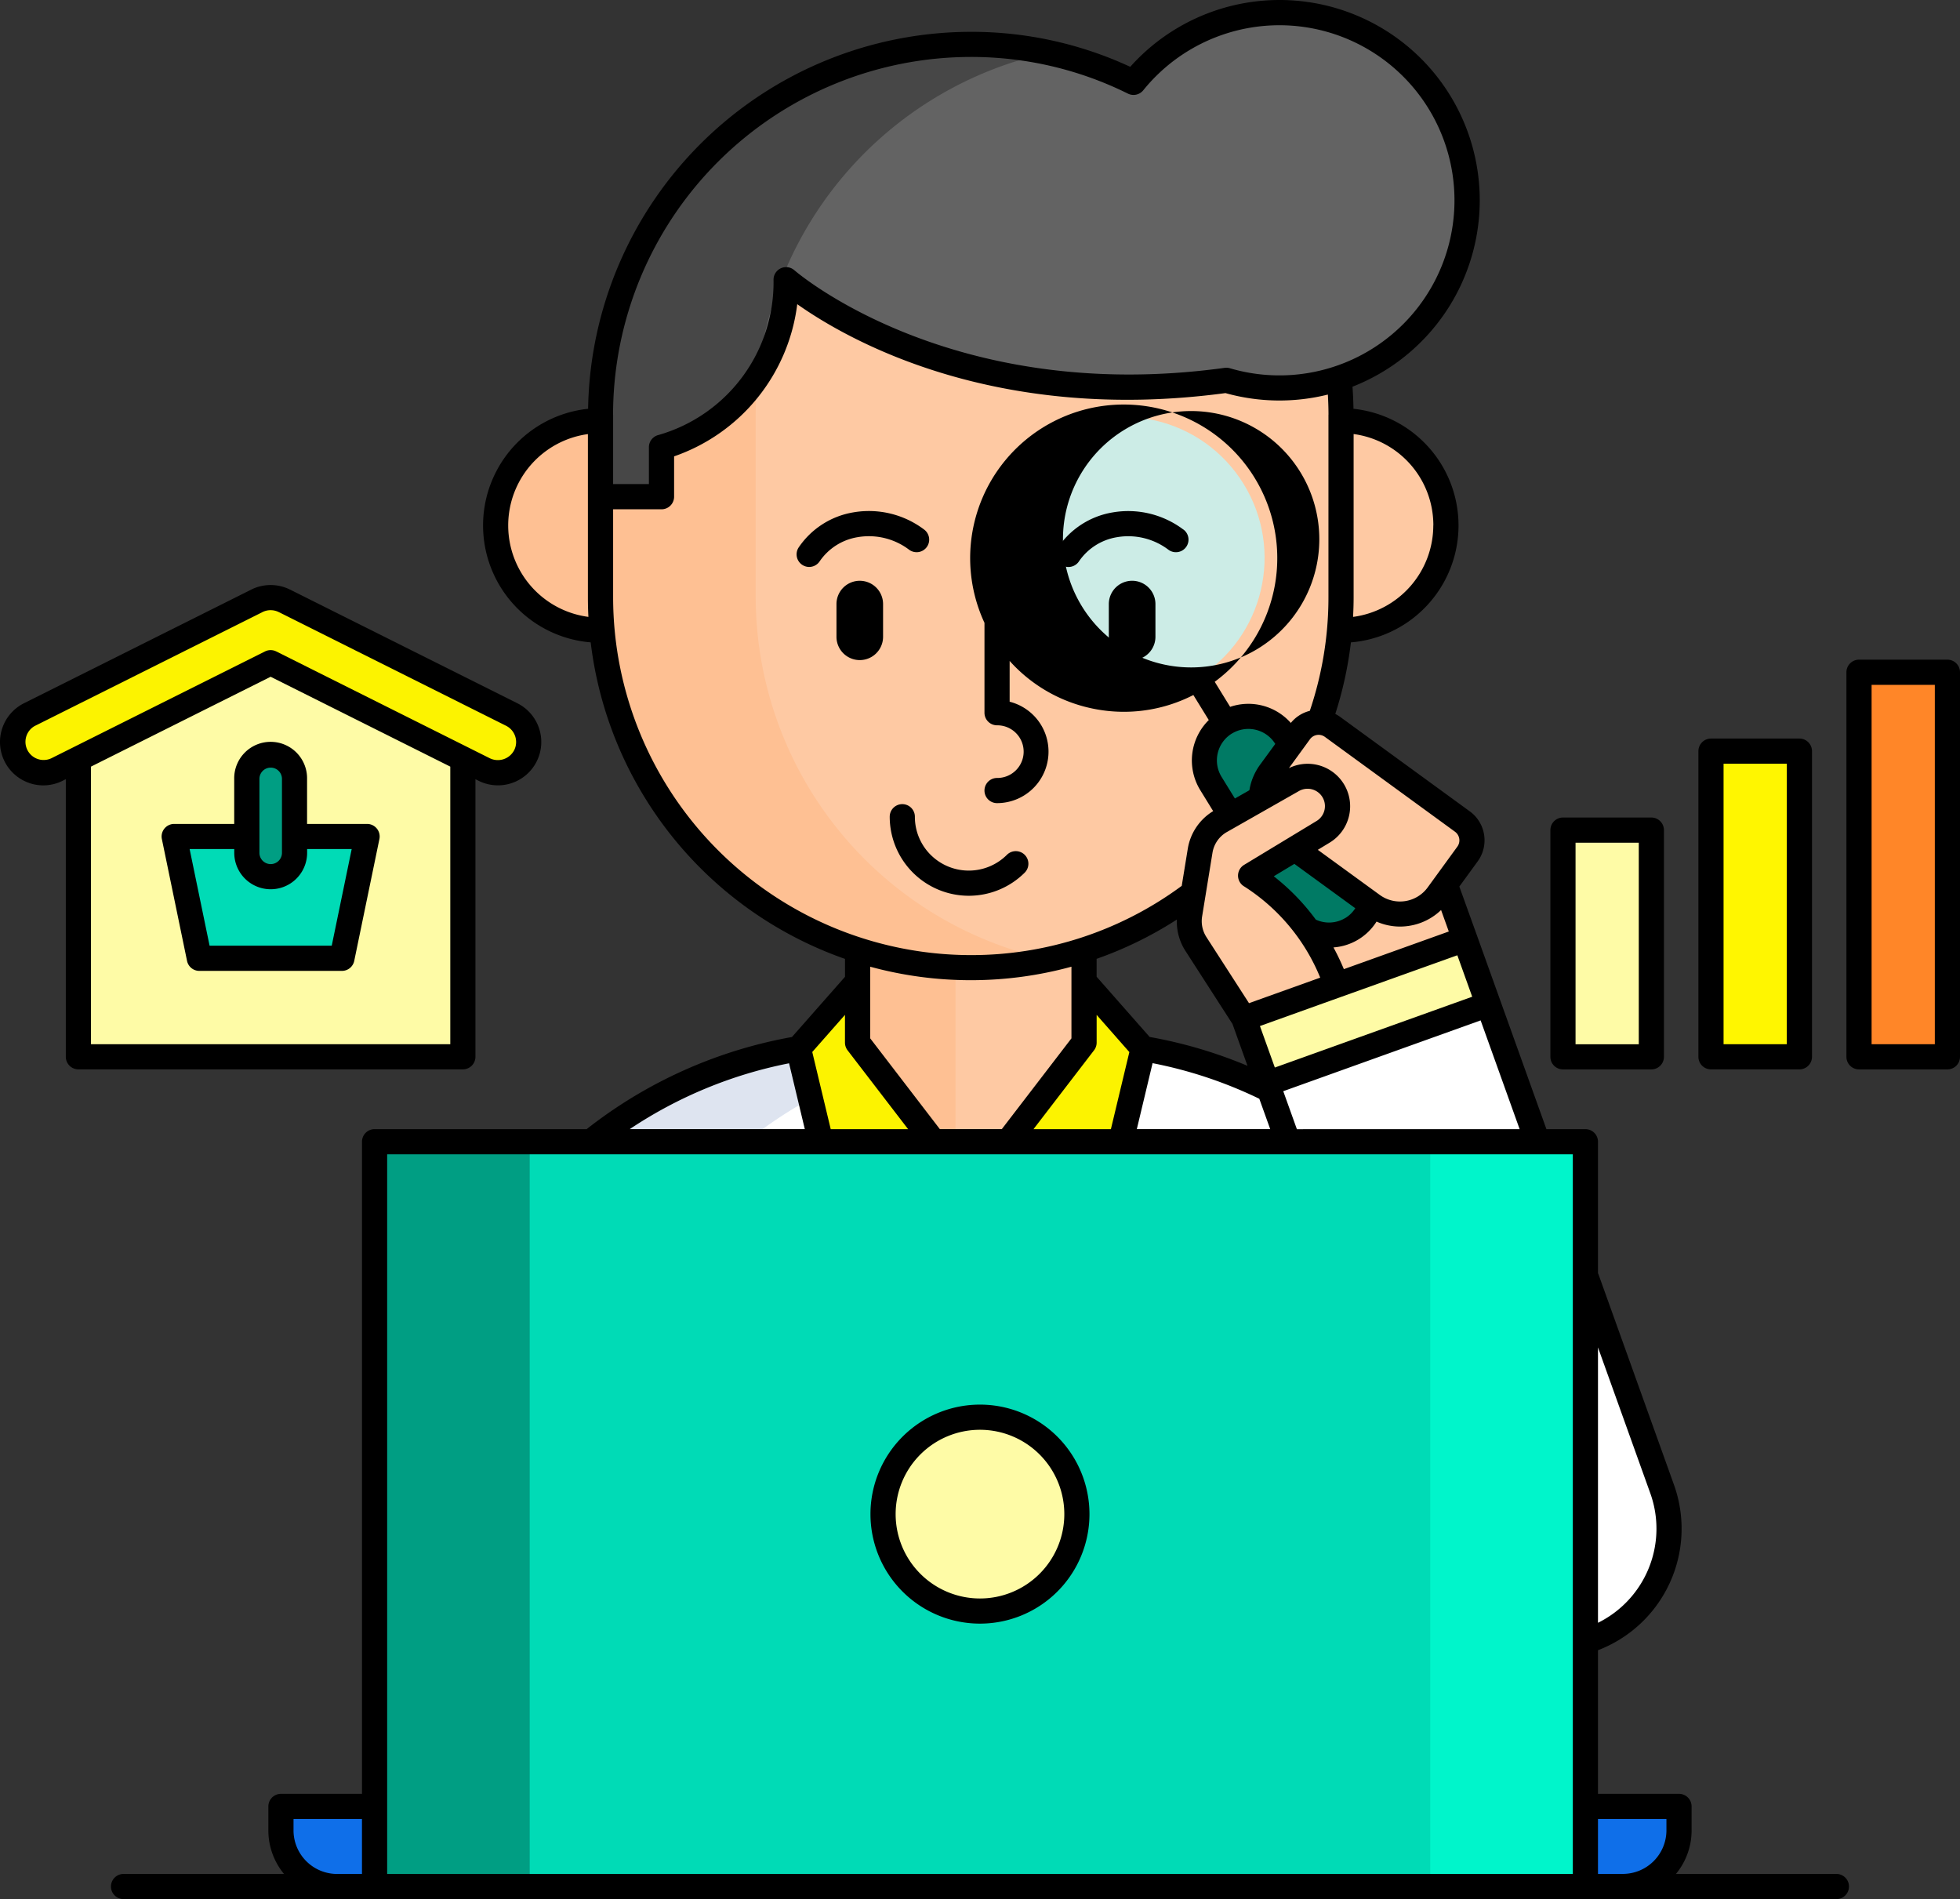 <svg xmlns="http://www.w3.org/2000/svg" width="165.144" height="160" viewBox="0 0 165.144 160">
  <rect x="0" y="0" width="165.144" height="160" fill="#333333" stroke="none"/>
  <g id="t1-ic1" transform="translate(-11.16 -8.918)">
    <circle id="Ellipse_4427" data-name="Ellipse 4427" cx="8.834" cy="8.834" r="8.834" transform="translate(52.925 44.352)" fill="#fec093"/>
    <circle id="Ellipse_4428" data-name="Ellipse 4428" cx="8.834" cy="8.834" r="8.834" transform="translate(115.321 44.352)" fill="#fec9a3"/>
    <path id="Path_152234" data-name="Path 152234" d="M155.529,184.071H61.406v-12.76a38.122,38.122,0,0,1,38.122-38.122H115.86a38.122,38.122,0,0,1,38.122,38.122Z" transform="translate(-14.738 -36.45)" fill="#fff"/>
    <path id="Path_152235" data-name="Path 152235" d="M112.6,133.189H99.529a38.122,38.122,0,0,0-38.122,38.122v12.76H74.481v-12.76A38.122,38.122,0,0,1,112.6,133.189Z" transform="translate(-14.738 -36.45)" fill="#dee4f0" style="mix-blend-mode: multiply;isolation: isolate"/>
    <rect id="Rectangle_33282" data-name="Rectangle 33282" width="19.081" height="37.751" rx="9.54" transform="translate(83.416 71.296)" fill="#fec9a3"/>
    <path id="Path_152236" data-name="Path 152236" d="M113.406,106.762v18.67a9.579,9.579,0,0,0,8.258,9.454V97.309a9.578,9.578,0,0,0-8.258,9.453Z" transform="translate(-29.99 -25.926)" fill="#fec093"/>
    <rect id="Rectangle_33283" data-name="Rectangle 33283" width="62.397" height="77.789" rx="31.198" transform="translate(61.758 12.655)" fill="#fec9a3"/>
    <path id="Path_152237" data-name="Path 152237" d="M95.833,60.8V45.4a31.316,31.316,0,0,1,24.664-30.5A31.17,31.17,0,0,0,82.759,45.4V60.8a31.168,31.168,0,0,0,37.735,30.5A31.316,31.316,0,0,1,95.833,60.8Z" transform="translate(-21.001 -1.551)" fill="#fec093"/>
    <path id="Path_152238" data-name="Path 152238" d="M111.341,131.087l9.54,12.431-10.335,5.565-4.181-17.494,4.977-5.65Z" transform="translate(-27.924 -34.323)" fill="#fcf300"/>
    <path id="Path_152239" data-name="Path 152239" d="M136.446,131.087l-9.54,12.431,10.335,5.565,4.182-17.494-4.977-5.65Z" transform="translate(-33.949 -34.323)" fill="#fcf300"/>
    <path id="Path_152240" data-name="Path 152240" d="M114.817,82.876a1.963,1.963,0,1,1-3.926,0V80.12a1.963,1.963,0,1,1,3.926,0Z" transform="translate(-29.252 -20.308)"/>
    <path id="Path_152241" data-name="Path 152241" d="M139.966,10.421a15.779,15.779,0,0,0-12.3,5.874,30.905,30.905,0,0,0-13.71-3.2,31.29,31.29,0,0,0-31.2,31.2v6.911H87.9V47.036s10.4-2.625,10.5-14.108c0,0,13.238,11.752,37.092,8.472a15.812,15.812,0,1,0,4.474-30.978Z" transform="translate(-21.001 -0.441)" fill="#636363"/>
    <path id="Path_152242" data-name="Path 152242" d="M120.477,14.907a30.931,30.931,0,0,0-6.52-.707,31.29,31.29,0,0,0-31.2,31.2v6.911H87.9V48.144A15.289,15.289,0,0,0,95.99,42.29a31.349,31.349,0,0,1,24.488-27.384Z" transform="translate(-21.001 -1.549)" fill="#474747"/>
    <path id="Path_152243" data-name="Path 152243" d="M0,0H19.787V6.861H0Z" transform="matrix(0.941, -0.338, 0.338, 0.941, 113.646, 88.202)" fill="#fec9a3"/>
    <path id="Path_152244" data-name="Path 152244" d="M0,0H19.787V49.233A9.894,9.894,0,0,1,0,49.233V0Z" transform="matrix(0.941, -0.338, 0.338, 0.941, 115.961, 94.655)" fill="#fff"/>
    <path id="Path_152245" data-name="Path 152245" d="M0,0H19.787V5.832H0Z" transform="matrix(0.941, -0.338, 0.338, 0.941, 115.964, 94.658)" fill="#fefba6"/>
    <circle id="Ellipse_4429" data-name="Ellipse 4429" cx="11.883" cy="11.883" r="11.883" transform="translate(89.474 52.049) rotate(-31.671)" fill="#ccece6"/>
    <rect id="Rectangle_33284" data-name="Rectangle 33284" width="7.424" height="20.361" rx="3.712" transform="translate(111.226 71.75) rotate(-31.671)" fill="#007a64"/>
    <path id="Path_152246" data-name="Path 152246" d="M3.951,0H8.2a1.956,1.956,0,0,1,1.956,1.956V15.534A1.956,1.956,0,0,1,8.2,17.491H3.951A3.951,3.951,0,0,1,0,13.539V3.951A3.951,3.951,0,0,1,3.951,0Z" transform="translate(115.85 77.245) rotate(-53.909)" fill="#fec9a3"/>
    <path id="Path_152247" data-name="Path 152247" d="M157.55,121.869l-4.042-6.28a3.534,3.534,0,0,1-.516-2.48l.873-5.365a3.533,3.533,0,0,1,1.741-2.5l6.057-3.444a2.524,2.524,0,0,1,2.554,4.353l-6.1,3.693a17.558,17.558,0,0,1,7.251,9.224Z" transform="translate(-41.587 -27.146)" fill="#fec9a3"/>
    <path id="Path_152248" data-name="Path 152248" d="M147.29,82.876a1.964,1.964,0,1,1-3.928,0V80.12a1.964,1.964,0,1,1,3.928,0Z" transform="translate(-38.776 -20.308)"/>
    <path id="Path_152249" data-name="Path 152249" d="M162.453,224.277v2.013a4.748,4.748,0,0,1-4.735,4.735H49.39a4.748,4.748,0,0,1-4.735-4.735v-2.013Z" transform="translate(-9.824 -63.167)" fill="#0f6fe9"/>
    <path id="Path_152250" data-name="Path 152250" d="M55.816,145.033H157.839v62.748H55.816Z" transform="translate(-13.098 -39.924)" fill="#00dbb6"/>
    <path id="Path_152251" data-name="Path 152251" d="M55.816,145.033H68.89v62.748H55.816Z" transform="translate(-13.098 -39.924)" fill="#009e83"/>
    <path id="Path_152252" data-name="Path 152252" d="M181.684,145.033h13.074v62.748H181.684Z" transform="translate(-50.016 -39.924)" fill="#00f5cb"/>
    <circle id="Ellipse_4430" data-name="Ellipse 4430" cx="8.166" cy="8.166" r="8.166" transform="translate(85.565 128.318)" fill="#fefba6"/>
    <path id="Path_152253" data-name="Path 152253" d="M20.508,96.025v25.1H52.9v-25.1l-16.2-8.1Z" transform="translate(-2.742 -23.174)" fill="#fefba6"/>
    <path id="Path_152254" data-name="Path 152254" d="M54.714,90.012,35.563,80.434a2.592,2.592,0,0,0-2.318,0L14.087,90.012a2.591,2.591,0,1,0,2.318,4.635l1.542-.771L34.4,85.649l16.454,8.227,1.542.771a2.591,2.591,0,1,0,2.318-4.635Z" transform="translate(-0.438 -20.896)" fill="#fcf300"/>
    <path id="Path_152255" data-name="Path 152255" d="M197.508,107.876h7.448v19.1h-7.448Z" transform="translate(-54.658 -29.025)" fill="#fefba6"/>
    <path id="Path_152256" data-name="Path 152256" d="M215.157,98.468H222.6V124.22h-7.448Z" transform="translate(-59.834 -26.266)" fill="#fff600"/>
    <path id="Path_152257" data-name="Path 152257" d="M232.806,89.06h7.448v32.4h-7.448Z" transform="translate(-65.011 -23.506)" fill="#ff8628"/>
    <path id="Path_152258" data-name="Path 152258" d="M46.061,118.9H34.047l-2.12-10.262H48.181Z" transform="translate(-6.091 -29.249)" fill="#00dbb6"/>
    <rect id="Rectangle_33285" data-name="Rectangle 33285" width="4.019" height="10.247" rx="2.009" transform="translate(31.953 72.53)" fill="#009e83"/>
    <g id="Group_97223" data-name="Group 97223" transform="translate(11.16 8.918)">
      <path id="Path_152259" data-name="Path 152259" d="M64.81,63.038A32.335,32.335,0,0,0,86.237,89.705v1.509l-4.468,5.072a39.172,39.172,0,0,0-17.3,7.762H46.6a1.06,1.06,0,0,0-1.06,1.06V160.05H38.711a1.06,1.06,0,0,0-1.06,1.06v2.013a5.767,5.767,0,0,0,1.318,3.675H25.45a1.06,1.06,0,1,0,0,2.12H169.77a1.06,1.06,0,1,0,0-2.12H156.251a5.767,5.767,0,0,0,1.318-3.675V161.11a1.06,1.06,0,0,0-1.06-1.06h-6.827v-12.1a10.963,10.963,0,0,0,6.408-13.922l-6.37-17.758a.826.826,0,0,0-.038-.08V105.109a1.06,1.06,0,0,0-1.06-1.06h-3.285l-3.9-10.875-1.969-5.489L138,83.611l1.544-2.12a3.015,3.015,0,0,0-.662-4.215l-10.973-7.995a3.05,3.05,0,0,0-.362-.212,31.852,31.852,0,0,0,1.317-6.03,9.884,9.884,0,0,0,.216-19.68q-.015-.931-.083-1.861a16.87,16.87,0,1,0-18.727-26.951A31.746,31.746,0,0,0,96.839,11.6,32.289,32.289,0,0,0,64.592,43.358a9.884,9.884,0,0,0,.218,19.68ZM96.837,91.5a32.091,32.091,0,0,0,8.48-1.137V96.4l-5.866,7.645H94.227L88.361,96.4V90.364A32.17,32.17,0,0,0,96.837,91.5Zm18.072-2.488,3.977,6.176,1.264,3.526a38.909,38.909,0,0,0-8.244-2.432l-4.468-5.073V89.7a32.055,32.055,0,0,0,6.76-3.309,4.576,4.576,0,0,0,.712,2.625Zm.489-23.863a10.8,10.8,0,1,1,.007,0Zm3.435,5.574a2.662,2.662,0,0,1,3.652.862l.006.008-1.3,1.779a5.011,5.011,0,0,0-.881,2.124l-1.221.695-1.123-1.821a2.656,2.656,0,0,1,.864-3.649Zm-.411,8.289,6.056-3.444a1.464,1.464,0,0,1,1.484,2.524l-6.1,3.693a1.06,1.06,0,0,0,.044,1.837,16.509,16.509,0,0,1,6.372,7.663l-6,2.15-3.589-5.569a2.473,2.473,0,0,1-.362-1.736l.873-5.365a2.464,2.464,0,0,1,1.221-1.753Zm18.038,6.572.651,1.813-8.841,3.172a20.273,20.273,0,0,0-.875-1.831,4.676,4.676,0,0,0,3.628-2.175,4.947,4.947,0,0,0,1.96.419,5.08,5.08,0,0,0,.79-.062,4.975,4.975,0,0,0,2.689-1.333Zm-29.24,11.822a1.06,1.06,0,0,0,.22-.645V94.423l2.756,3.132-1.555,6.494h-6.521Zm4.933,1.084a36.784,36.784,0,0,1,8.993,3l.919,2.557H110.825Zm9.046-3.129,4.965-1.782L137.831,89.4l1.253,3.493-16.63,5.965Zm7.208-9.111a2.641,2.641,0,0,1-2.5.146,18.613,18.613,0,0,0-3.542-3.651L124.1,81.7l5.132,3.738a2.614,2.614,0,0,1-.826.817Zm-42.172,8.17v2.341a1.06,1.06,0,0,0,.219.645l5.1,6.643h-6.52l-1.555-6.5ZM81.525,98.5l1.326,5.547H68.1A37.021,37.021,0,0,1,81.525,98.5Zm-41.753,64.62v-.953h5.767V166.8H43.445a3.675,3.675,0,0,1-3.674-3.673Zm115.677-.953v.953a3.675,3.675,0,0,1-3.675,3.675h-2.093v-4.627Zm-1.355-27.428a8.843,8.843,0,0,1-4.412,10.9v-23.2ZM147.561,166.8h-99.9V106.169h99.9Zm-23.25-62.748-1.147-3.2,16.63-5.965,3.286,9.162Zm13.324-25.06a.9.9,0,0,1,.2,1.252l-2.5,3.436a2.89,2.89,0,0,1-4.039.636l-5.222-3.8.989-.6a3.58,3.58,0,0,0-3.422-6.282l1.774-2.436a.9.9,0,0,1,1.252-.2Zm-1.83-25.8a7.78,7.78,0,0,1-6.759,7.7c.028-.546.046-1.092.046-1.64V45.486a7.749,7.749,0,0,1,6.718,7.7Zm-8.834-9.333V59.245a29.843,29.843,0,0,1-1.57,9.562,2.977,2.977,0,0,0-1.6,1.02,4.77,4.77,0,0,0-5.112-1.356l-1.3-2.112a12.938,12.938,0,1,0-19.4-4.967v7.574a1.06,1.06,0,0,0,1.06,1.06c.015,0,.03,0,.045,0a2.218,2.218,0,1,1-.045,4.436,1.06,1.06,0,1,0,0,2.12,4.338,4.338,0,0,0,1.06-8.544V64.6a12.842,12.842,0,0,0,6.627,3.934,13.009,13.009,0,0,0,3.01.353,12.817,12.817,0,0,0,5.843-1.413l1.3,2.109a4.777,4.777,0,0,0-.719,5.905l1.088,1.767a4.567,4.567,0,0,0-2.14,3.175l-.509,3.126c-.01.006-.021.011-.03.018a29.829,29.829,0,0,1-17.738,5.812A30.171,30.171,0,0,1,66.7,59.246v-7.42h4.078a1.06,1.06,0,0,0,1.06-1.06v-3.4A15.586,15.586,0,0,0,82.213,34.545c4.259,3.013,16.648,10.094,36.081,7.491a16.867,16.867,0,0,0,8.629.124c.031.567.052,1.131.052,1.693Zm-60.276,0A30.171,30.171,0,0,1,96.833,13.716a29.673,29.673,0,0,1,13.243,3.09,1.06,1.06,0,0,0,1.293-.283,14.75,14.75,0,1,1,7.3,23.42,1.072,1.072,0,0,0-.444-.034c-23.049,3.171-36.112-8.1-36.243-8.215a1.06,1.06,0,0,0-1.767.784,13.372,13.372,0,0,1-9.7,13.09,1.06,1.06,0,0,0-.8,1.028V49.7H66.7V43.854Zm-2.12,1.632v13.76q0,.825.042,1.64a7.769,7.769,0,0,1-.042-15.4Z" transform="translate(-15.04 -8.918)"/>
      <path id="Path_152260" data-name="Path 152260" d="M120.689,109.059a4.517,4.517,0,0,1-1.33-3.213,1.06,1.06,0,1,0-2.12,0,6.665,6.665,0,0,0,11.374,4.711,1.06,1.06,0,1,0-1.5-1.5,4.55,4.55,0,0,1-6.425,0Z" transform="translate(-42.274 -37.037)"/>
      <path id="Path_152261" data-name="Path 152261" d="M117.1,72.879a1.06,1.06,0,0,0-.23-1.484,7.712,7.712,0,0,0-5.979-1.437,6.94,6.94,0,0,0-4.584,2.954,1.06,1.06,0,0,0,1.775,1.16,4.812,4.812,0,0,1,3.19-2.027,5.611,5.611,0,0,1,4.347,1.06A1.06,1.06,0,0,0,117.1,72.879Z" transform="translate(-39.015 -26.787)"/>
      <path id="Path_152262" data-name="Path 152262" d="M147.787,71.4a7.718,7.718,0,0,0-5.979-1.437,6.94,6.94,0,0,0-4.585,2.954A1.06,1.06,0,1,0,139,74.075a4.815,4.815,0,0,1,3.191-2.027,5.611,5.611,0,0,1,4.347,1.06,1.06,1.06,0,0,0,1.252-1.712Z" transform="translate(-48.084 -26.788)"/>
      <path id="Path_152268" data-name="Path 152268" d="M124.171,194.825a9.226,9.226,0,1,0-9.227-9.226,9.226,9.226,0,0,0,9.227,9.226Zm0-16.331a7.106,7.106,0,1,1-7.106,7.106A7.106,7.106,0,0,1,124.171,178.494Z" transform="translate(-41.601 -58.034)"/>
      <path id="Path_152269" data-name="Path 152269" d="M13.653,95.354a3.63,3.63,0,0,0,2.787-.2l.265-.132v23.387a1.06,1.06,0,0,0,1.06,1.06H50.159a1.06,1.06,0,0,0,1.06-1.06V95.023l.264.132a3.651,3.651,0,0,0,3.266-6.531L35.594,79.047a3.675,3.675,0,0,0-3.265,0L13.178,88.625a3.651,3.651,0,0,0,.478,6.729ZM49.1,93.963v23.387H18.826V93.963l15.137-7.571ZM14.124,90.521l19.151-9.578a1.542,1.542,0,0,1,1.37,0L53.8,90.521a1.53,1.53,0,0,1,.685,2.054,1.551,1.551,0,0,1-2.054.684l-17.994-9a1.06,1.06,0,0,0-.948,0l-18,9a1.531,1.531,0,0,1-1.369-2.738Z" transform="translate(-11.16 -29.375)"/>
      <path id="Path_152270" data-name="Path 152270" d="M197.068,127.6h7.448a1.06,1.06,0,0,0,1.06-1.06v-19.1a1.06,1.06,0,0,0-1.06-1.06h-7.448a1.06,1.06,0,0,0-1.06,1.06v19.1a1.06,1.06,0,0,0,1.06,1.06Zm1.06-19.1h5.328v16.982h-5.328Z" transform="translate(-65.377 -37.503)"/>
      <path id="Path_152271" data-name="Path 152271" d="M214.717,96.968a1.06,1.06,0,0,0-1.06,1.06v25.751a1.06,1.06,0,0,0,1.06,1.06h7.451a1.06,1.06,0,0,0,1.06-1.06V98.028a1.06,1.06,0,0,0-1.06-1.06Zm6.388,25.751h-5.328V99.088h5.331Z" transform="translate(-70.554 -34.744)"/>
      <path id="Path_152272" data-name="Path 152272" d="M231.306,88.621v32.4a1.06,1.06,0,0,0,1.06,1.06h7.449a1.06,1.06,0,0,0,1.06-1.06v-32.4a1.06,1.06,0,0,0-1.06-1.06h-7.449a1.06,1.06,0,0,0-1.06,1.06Zm2.12,1.06h5.328v30.28h-5.328Z" transform="translate(-75.731 -31.984)"/>
      <path id="Path_152273" data-name="Path 152273" d="M32.569,115.831a1.06,1.06,0,0,0,1.038.848H45.621a1.06,1.06,0,0,0,1.038-.848l2.12-10.262a1.06,1.06,0,0,0-1.038-1.272H42.684v-3.79a3.07,3.07,0,1,0-6.139,0v3.79H31.487a1.06,1.06,0,0,0-1.038,1.272Zm6.1-15.327a.95.95,0,0,1,1.9,0v6.228a.95.95,0,1,1-1.9,0Zm-2.12,5.91v.317a3.07,3.07,0,1,0,6.14,0v-.317h3.755l-1.682,8.142H34.47l-1.682-8.142Z" transform="translate(-16.811 -34.881)"/>
    </g>
  </g>
</svg>
